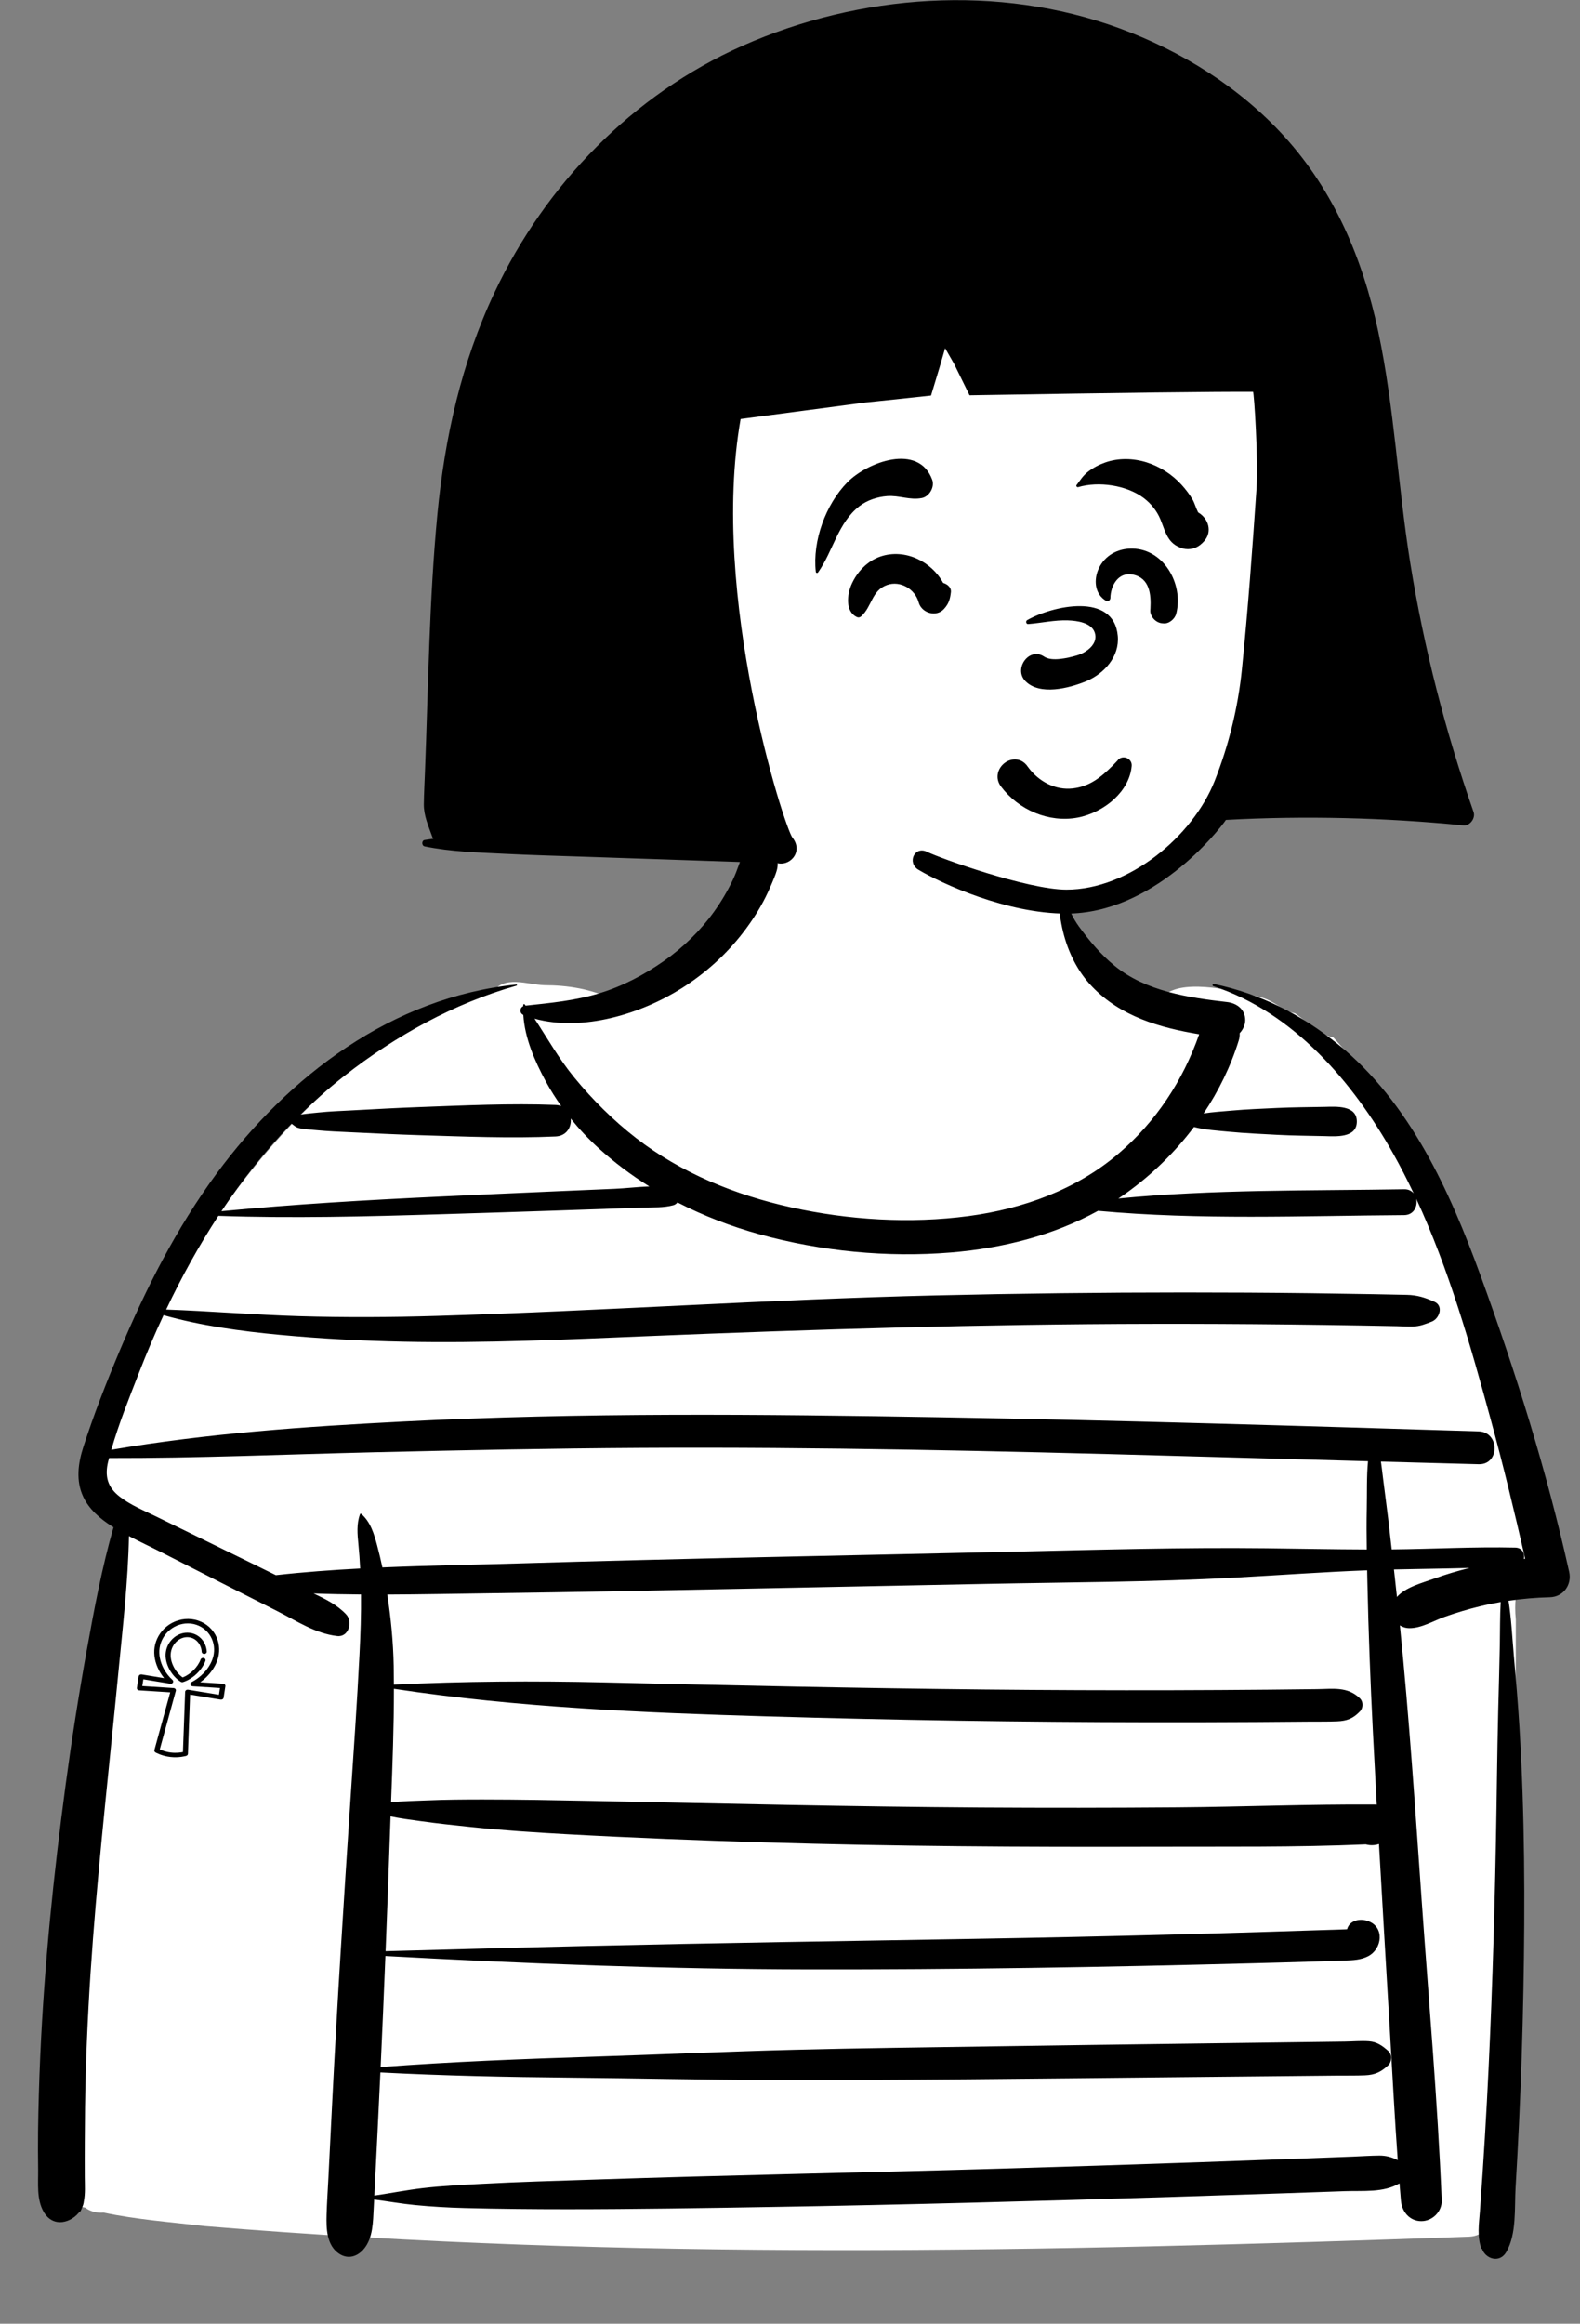 <?xml version="1.0" encoding="UTF-8" standalone="no"?>
<!-- Created with Inkscape (http://www.inkscape.org/) -->

<svg
   xmlns:dc="http://purl.org/dc/elements/1.1/"
   xmlns:cc="http://creativecommons.org/ns#"
   xmlns:rdf="http://www.w3.org/1999/02/22-rdf-syntax-ns#"
   xmlns:svg="http://www.w3.org/2000/svg"
   xmlns="http://www.w3.org/2000/svg"
   xmlns:sodipodi="http://sodipodi.sourceforge.net/DTD/sodipodi-0.dtd"
   xmlns:inkscape="http://www.inkscape.org/namespaces/inkscape"
   width="207.906mm"
   height="305.667mm"
   viewBox="0 0 207.906 305.667"
   version="1.1"
   id="svg8"
   inkscape:version="0.92.5 (2060ec1f9f, 2020-04-08)"
   sodipodi:docname="nile.svg">
  <rect x="0" y="0" width="207.906" height="305.667" fill="#808080" stroke="none"/>
  <defs
     id="defs2" />
  <sodipodi:namedview
     id="base"
     pagecolor="#ffffff"
     bordercolor="#666666"
     borderopacity="1.0"
     inkscape:pageopacity="0.0"
     inkscape:pageshadow="2"
     inkscape:zoom="1.4"
     inkscape:cx="270.39409"
     inkscape:cy="308.04598"
     inkscape:document-units="mm"
     inkscape:current-layer="layer3"
     showgrid="false"
     fit-margin-top="0"
     fit-margin-left="0"
     fit-margin-right="0"
     fit-margin-bottom="0"
     inkscape:window-width="1848"
     inkscape:window-height="1016"
     inkscape:window-x="1992"
     inkscape:window-y="27"
     inkscape:window-maximized="1" />
  <g
     inkscape:groupmode="layer"
     id="layer3"
     inkscape:label="Body"
     transform="translate(21.1,-14.389)">
    <g
       id="body/mono/Striped-Tee"
       transform="matrix(0.265,0,0,0.265,-24.053,124.704)"
       style="fill:none;fill-rule:evenodd;stroke:none;stroke-width:1">
      <path
         id="🎨-Background-1"
         d="m 47.469,592.465 c -2.994,27.446 -9.776,57.68 3.152,83.575 -8.142,0.365 -1.537,2.72 2.857,3.53 2.509,1.942 5.881,2.711 9.052,2.441 16.464,3.48 33.46,4.741 50.177,6.71 208.718,17.336 418.835,12.732 627.943,5.262 6.801,-0.295 11.364,-5.235 11.885,-11.889 7.664,-97.922 11.478,-196.147 11.283,-294.368 -3.405,-34.517 22.684,-21.048 8.767,-66.532 -11.188,-47.975 -27.747,-94.672 -48.863,-139.168 -14.596,-28.955 -28.349,-59.422 -50.596,-83.433 -7.03,-0.971 -13.015,-7.954 -18.956,-11.854 -6.017,-1.172 -10.477,-6.281 -16.575,-7.852 -11.621,-3.023 -37.627,-9.452 -47.524,-1.72 -0.391,-0.107 -0.787,-0.198 -1.178,-0.309 -1.937,2.148 -4.598,0.537 -6.043,-1.393 -4.945,-3.839 -26.559,-4.234 -29.012,-10.126 -12.788,-11.6 -16.209,-36.013 -16.209,-50.296 -4.782,-5.373 -5.113,-4.375 -11.604,-7.215 -6.364,-8.027 -14.052,-15.019 -22.633,-20.531 -48.291,-31.708 -118.368,1.704 -129.673,56.817 -17.871,14.15 -36.266,28.524 -58.155,35.897 -10.682,-5.495 -22.851,-7.249 -34.188,-7.26 -8.451,-0.307 -20.129,-5.194 -25.621,3.7 -92.397,30.247 -148.161,118.218 -187.813,201.571 -5.558,11.868 -12.207,24.294 -10.506,37.815 1.169,16.193 18.743,25.831 15.422,42.992 -4.827,47.206 -10.318,94.364 -15.343,141.556 -3.349,30.693 -6.697,61.387 -10.045,92.08 z"
         inkscape:connector-curvature="0"
         style="fill:#ffffff" />
      <path
         id="🖍-Ink-2"
         d="m 723.418,367.271 c -5.974,2.163 -14.348,4.271 -18.62,9.158 -0.492,-4.554 -0.99,-9.107 -1.49,-13.661 12.518,-0.297 25.063,-0.405 37.588,-0.755 -5.912,1.446 -11.755,3.187 -17.478,5.258 m -27.503,286.448 c -4.308,0.04 -8.63,0.34 -12.935,0.508 -8.292,0.321 -16.584,0.638 -24.877,0.949 -16.917,0.634 -33.834,1.245 -50.753,1.834 -33.504,1.165 -67.012,2.24 -100.523,3.227 -67.021,1.971 -134.076,3.165 -201.088,5.419 -18.591,0.625 -37.181,1.111 -55.755,2.123 -9.625,0.524 -19.295,0.975 -28.874,2.09 -8.081,0.94 -16.047,2.526 -24.083,3.708 0.539,-10.471 1.044,-20.944 1.569,-31.414 0.497,-9.906 0.961,-19.813 1.422,-29.721 31.369,1.641 62.775,2.304 94.186,2.584 33.226,0.297 66.442,1.121 99.67,1.185 65.781,0.131 131.568,-0.697 197.347,-1.357 18.604,-0.188 37.21,-0.374 55.815,-0.561 9.302,-0.093 18.605,-0.187 27.907,-0.281 4.644,-0.046 9.315,0.053 13.954,-0.139 4.952,-0.206 7.959,-1.614 11.553,-4.946 1.917,-1.777 1.997,-5.396 0,-7.159 -2.884,-2.547 -5.561,-4.501 -9.559,-4.787 -3.926,-0.281 -8.023,0.105 -11.961,0.157 -8.638,0.113 -17.276,0.228 -25.914,0.341 -16.612,0.219 -33.223,0.437 -49.835,0.655 -33.224,0.437 -66.448,0.884 -99.67,1.39 -32.56,0.497 -65.123,0.867 -97.677,1.685 -33.239,0.837 -66.439,2.348 -99.67,3.416 -35.372,1.136 -70.726,2.493 -106.018,5.147 0.848,-18.365 1.629,-36.734 2.364,-55.105 70.075,3.814 140.198,6.529 210.39,6.648 73.128,0.125 146.252,-1.125 219.353,-3.033 10.301,-0.27 20.602,-0.542 30.901,-0.865 5.316,-0.167 10.632,-0.321 15.948,-0.513 3.908,-0.142 7.924,-0.309 11.457,-2.178 6.972,-3.688 8.175,-14.457 -0.097,-17.403 -4.522,-1.61 -9.319,-0.036 -10.419,4.041 -0.338,0.033 -0.66,0.06 -0.941,0.071 -3.987,0.15 -7.975,0.261 -11.961,0.387 -8.639,0.274 -17.277,0.555 -25.916,0.826 -15.949,0.499 -31.899,0.96 -47.85,1.382 -32.566,0.863 -65.136,1.566 -97.709,2.109 -64.49,1.074 -128.975,2.067 -193.457,3.541 -33.206,0.76 -66.402,1.745 -99.604,2.587 0.793,-19.969 1.542,-39.938 2.217,-59.909 0.079,-2.34 0.165,-4.682 0.25,-7.023 4.758,1.046 9.63,1.625 14.477,2.311 8.411,1.19 16.848,2.071 25.295,2.962 15.916,1.679 31.884,2.709 47.859,3.591 32.569,1.796 65.147,3.063 97.75,4.056 64.493,1.964 129.066,2.392 193.585,2.171 35.035,-0.119 70.283,0.342 105.301,-1.185 2.158,0.59 4.382,0.529 6.533,-0.174 1.766,31.22 3.631,62.433 5.464,93.649 1.237,21.061 2.328,42.193 3.847,63.261 -2.967,-1.461 -5.698,-2.289 -9.268,-2.258 M 88.783,336.541 c -6.144,-3.006 -12.92,-5.749 -18.344,-10.007 -5.929,-4.656 -7.385,-10.122 -5.563,-17.428 0.136,-0.546 0.296,-1.089 0.438,-1.633 43.691,0.107 87.271,-1.816 130.943,-2.853 44.37,-1.053 88.724,-1.938 133.106,-2.188 88.511,-0.498 177.011,1.498 265.48,3.983 31.861,0.894 63.721,1.776 95.583,2.646 -0.727,7.768 -0.447,15.727 -0.612,23.44 -0.145,6.775 -0.107,13.56 -0.006,20.344 -16.668,-0.041 -33.332,-0.401 -50.002,-0.589 -41.269,-0.465 -82.516,0.72 -123.775,1.664 -82.515,1.888 -165.052,3.373 -247.551,5.858 -22.407,0.674 -44.958,1.029 -67.468,1.988 -0.774,-3.66 -1.633,-7.302 -2.602,-10.92 -1.54,-5.748 -3.278,-11.656 -7.883,-15.649 -0.221,-0.193 -0.527,-0.109 -0.626,0.165 -1.749,4.847 -1.307,9.782 -0.795,14.861 0.405,4.012 0.679,8.035 0.882,12.063 -13.997,0.736 -27.965,1.771 -41.86,3.322 -3.973,-1.963 -7.948,-3.922 -11.929,-5.871 -15.803,-7.737 -31.611,-15.464 -47.416,-23.196 m 507.231,144.328 c -32.599,0.263 -65.2,0.291 -97.798,0.082 -64.527,-0.414 -129.033,-2.001 -193.546,-3.283 -17.955,-0.355 -35.886,-0.708 -53.844,-0.709 -9.297,0 -18.625,0.062 -27.912,0.465 -5.845,0.254 -11.771,0.291 -17.589,0.993 0.702,-18.795 1.433,-37.609 1.41,-56.413 61.546,9.321 123.753,11.881 185.907,13.715 62.969,1.858 125.953,2.821 188.949,2.913 17.903,0.027 35.806,-0.013 53.708,-0.119 8.619,-0.05 17.239,-0.116 25.858,-0.197 4.633,-0.044 9.294,0.05 13.923,-0.145 4.895,-0.206 7.852,-1.366 11.271,-4.848 1.75,-1.781 1.839,-4.855 0,-6.629 -6.103,-5.887 -13.283,-4.609 -21.216,-4.511 -7.956,0.099 -15.912,0.184 -23.869,0.256 -15.912,0.145 -31.826,0.237 -47.74,0.278 -31.163,0.079 -62.327,-0.041 -93.489,-0.359 -62.98,-0.644 -125.946,-2.044 -188.911,-3.519 -34.81,-0.815 -69.613,-0.591 -104.395,1.097 -0.013,-3.122 -0.042,-6.245 -0.103,-9.367 -0.229,-11.824 -1.381,-23.648 -3.183,-35.341 17.046,-0.059 34.091,-0.423 51.06,-0.641 41.263,-0.529 82.517,-1.36 123.775,-2.188 40.926,-0.82 81.852,-1.641 122.778,-2.462 40.9,-0.82 81.926,-0.879 122.777,-3.087 22.046,-1.192 44.1,-2.812 66.163,-3.663 0.043,2.025 0.086,4.051 0.129,6.075 0.531,24.845 1.502,49.666 2.755,74.485 0.602,11.925 1.237,23.85 1.89,35.773 -0.316,-0.031 -0.639,-0.05 -0.971,-0.053 -32.573,-0.216 -65.208,1.138 -97.787,1.402 M 80.178,265.097 c 3.732,-9.602 7.786,-19.139 12.168,-28.547 18.604,5.251 38.449,7.96 57.649,9.763 20.44,1.921 40.92,3 61.444,3.419 40.462,0.826 80.924,-1.093 121.343,-2.763 83.136,-3.433 166.264,-5.94 249.478,-6.101 23.239,-0.046 46.477,0.062 69.714,0.324 11.618,0.131 23.236,0.288 34.853,0.487 5.975,0.103 11.949,0.216 17.924,0.339 2.645,0.054 5.322,0.25 7.965,0.17 3.535,-0.107 6.117,-1.17 9.398,-2.449 3.767,-1.467 5.989,-7.765 1.288,-9.852 -4.696,-2.086 -8.464,-3.308 -13.673,-3.421 -5.642,-0.121 -11.285,-0.233 -16.927,-0.337 -10.29,-0.188 -20.58,-0.346 -30.87,-0.474 -20.912,-0.261 -41.827,-0.371 -62.741,-0.368 -41.165,0.005 -82.33,0.492 -123.483,1.46 -82.62,1.943 -165.055,7.702 -247.645,10.173 -22.764,0.682 -45.571,0.815 -68.336,0.132 -22.05,-0.661 -44.053,-2.517 -66.076,-3.298 7.607,-16.036 16.214,-31.653 25.926,-46.502 36.713,1.29 73.347,0.336 110.068,-0.782 19.269,-0.587 38.538,-1.182 57.805,-1.843 9.634,-0.33 19.268,-0.66 28.902,-0.99 4.651,-0.16 9.302,-0.319 13.953,-0.478 5.01,-0.172 10.283,0.152 15.149,-1.165 0.881,-0.239 1.581,-0.749 2.108,-1.399 12.952,6.663 26.651,11.919 40.738,15.814 30.578,8.455 63.466,11.627 95.091,9.025 25.38,-2.088 50.673,-8.37 72.987,-20.67 50.393,4.639 101.492,2.459 151.992,2.129 4.825,-0.031 6.832,-4.451 6.025,-8.097 16.207,34.927 26.943,72.792 36.992,109.622 6.244,22.889 11.798,45.921 17.085,69.036 -0.22,0.019 -0.439,0.039 -0.658,0.06 0.613,-2.532 -0.765,-5.517 -4.232,-5.597 -20.438,-0.469 -40.942,0.705 -61.388,0.894 -0.575,-5.114 -1.15,-10.229 -1.756,-15.341 -0.828,-6.964 -1.814,-13.911 -2.657,-20.874 -0.305,-2.525 -0.589,-4.963 -0.936,-7.361 16.188,0.44 32.375,0.885 48.563,1.312 10.506,0.278 10.487,-15.992 0,-16.312 -88.956,-2.724 -177.916,-5.476 -266.902,-6.986 -89.04,-1.512 -178.387,-2.444 -267.359,2.121 -48.485,2.486 -96.85,5.811 -144.732,14.013 3.719,-12.978 8.907,-25.792 13.763,-38.286 m 75.719,-123.626 c 1.611,1.208 2.127,1.97 4.535,2.393 2.611,0.457 5.296,0.603 7.932,0.861 5.64,0.552 11.294,0.758 16.953,1.026 11.3,0.537 22.599,1.105 33.907,1.449 22.447,0.681 45.375,1.646 67.812,0.648 5.489,-0.244 7.986,-4.77 7.487,-8.894 4.208,5.211 8.809,10.103 13.709,14.563 7.878,7.169 16.382,13.524 25.347,19.132 -5.816,0.213 -11.738,0.942 -17.227,1.178 -9.302,0.398 -18.604,0.797 -27.906,1.197 -19.602,0.842 -39.202,1.746 -58.801,2.662 -36.273,1.695 -72.422,3.805 -108.557,7.265 10.32,-15.509 21.88,-30.138 34.809,-43.48 m 590.37,75.333 c -15.326,-42.068 -35.085,-85.767 -70.643,-114.661 -18.277,-14.852 -38.639,-25.126 -61.699,-29.993 -0.708,-0.15 -0.99,0.858 -0.299,1.085 39.878,13.083 69.389,47.701 89.352,83.179 3.617,6.429 6.969,13.012 10.139,19.694 -1.032,-1.258 -2.611,-2.095 -4.747,-2.059 -47.156,0.792 -94.867,-0.007 -141.917,4.6 1.201,-0.8 2.402,-1.599 3.58,-2.44 12.853,-9.16 24.418,-20.368 33.978,-33.062 5.758,1.46 11.82,1.816 17.695,2.375 7.841,0.745 15.736,1.086 23.602,1.509 7.854,0.421 15.738,0.461 23.601,0.651 5.404,0.131 15.967,1.028 15.973,-7.238 0.006,-8.275 -10.568,-7.399 -15.973,-7.291 -7.864,0.155 -15.744,0.178 -23.601,0.547 -7.532,0.352 -15.109,0.637 -22.619,1.311 -4.581,0.411 -9.294,0.681 -13.9,1.409 7.495,-11.183 13.462,-23.364 17.445,-36.212 0.401,-1.293 0.533,-2.501 0.467,-3.62 1.69,-1.783 2.768,-4.226 2.768,-6.464 0,-5.322 -4.147,-8.44 -8.994,-8.995 -19.184,-2.193 -40.32,-5.318 -55.78,-17.931 -6.977,-5.692 -12.589,-12.421 -17.871,-19.662 -5.935,-8.139 -8.16,-18.393 -8.183,-28.356 -0.001,-0.559 -0.928,-0.728 -1.013,-0.137 -2.905,20.199 1.285,43.257 15.782,58.391 14.234,14.859 33.569,20.425 53.19,23.676 -8.09,23.107 -21.443,43.404 -40.19,59.365 -20.89,17.785 -47.334,27.297 -74.294,30.887 -29.086,3.873 -59.571,1.99 -88.174,-4.332 -27.554,-6.092 -54.508,-16.986 -76.934,-34.371 -11.314,-8.772 -21.722,-19.112 -30.791,-30.178 -7.485,-9.133 -13.224,-19.318 -19.649,-29.102 23.971,6.572 52.953,-2.406 73.032,-15.088 11.827,-7.468 22.188,-16.792 30.7,-27.884 4.198,-5.471 7.933,-11.246 11.013,-17.421 1.602,-3.212 3.042,-6.516 4.367,-9.851 0.819,-2.06 1.622,-4.176 1.622,-6.441 -0.005,-1.668 -0.425,-3.222 -1.261,-4.662 -1.718,-1.823 -2.06,-2.351 -1.026,-1.587 -1.687,-3.454 -6.564,-4.331 -9.684,-2.539 -1.163,0.669 -3.898,1.964 -5.243,4.126 -0.909,1.462 -1.398,3.21 -1.98,4.814 -0.919,2.532 -1.845,5.035 -2.999,7.473 -2.68,5.664 -5.894,11.07 -9.56,16.151 -6.701,9.288 -15.314,17.687 -24.696,24.242 -9.849,6.881 -20.464,12.506 -31.977,16.019 -12.16,3.709 -24.196,4.817 -36.742,6.176 -0.134,-0.186 -0.264,-0.373 -0.398,-0.558 -0.242,-0.334 -0.765,-0.226 -0.786,0.213 -0.01,0.21 -0.005,0.419 -0.011,0.629 -1.789,0.839 -1.937,3.36 0.056,4.328 0.739,11.605 5.747,23.034 11.204,33.077 2.273,4.183 4.841,8.236 7.623,12.151 -0.823,-0.314 -1.748,-0.513 -2.786,-0.553 -22.445,-0.86 -45.367,0.248 -67.812,1.069 -10.977,0.402 -21.942,1.017 -32.91,1.605 -5.653,0.302 -11.32,0.495 -16.953,1.08 -2.817,0.293 -5.651,0.523 -8.453,0.945 -0.203,0.031 -0.392,0.063 -0.57,0.095 6.932,-6.827 14.239,-13.294 21.953,-19.328 25.306,-19.796 54.37,-35.925 85.38,-44.697 0.294,-0.083 0.251,-0.586 -0.074,-0.552 -61.678,6.307 -113.055,45.174 -148.995,93.975 -19.942,27.079 -35.067,57.056 -48.082,87.967 -6.56,15.581 -12.767,31.439 -17.965,47.532 -2.642,8.178 -3.833,16.853 -0.049,24.877 2.902,6.156 8.257,10.731 13.87,14.365 0.373,0.243 0.757,0.467 1.134,0.704 -5.738,19.99 -9.582,40.502 -13.27,60.952 -4.006,22.216 -7.501,44.524 -10.503,66.897 -6,44.721 -10.596,89.535 -12.603,134.625 -0.555,12.471 -0.926,24.951 -1.088,37.434 -0.081,6.244 -0.045,12.487 0.04,18.731 0.097,6.987 -0.849,14.872 2.708,21.108 4.753,8.332 13.984,5.464 18.044,-0.234 0.059,0.077 0.12,0.156 0.18,0.234 0.368,-0.724 0.676,-1.447 0.939,-2.169 0.437,-0.961 0.722,-1.965 0.826,-2.989 0.765,-3.87 0.477,-7.8 0.446,-12.005 -0.045,-5.916 -0.011,-11.832 0.006,-17.748 0.033,-11.169 0.16,-22.334 0.478,-33.501 0.637,-22.326 1.881,-44.633 3.582,-66.904 3.38,-44.24 8.366,-88.277 12.633,-132.43 2.172,-22.481 4.792,-45.02 5.244,-67.621 5.267,2.773 10.702,5.286 15.959,7.962 9.754,4.965 19.507,9.93 29.26,14.895 9.459,4.815 18.932,9.6 28.409,14.382 9.556,4.82 19.048,11.194 29.799,12.38 5.747,0.633 7.827,-7.109 4.441,-10.723 -4.422,-4.722 -10.294,-7.656 -16.197,-10.404 7.843,0.287 15.696,0.441 23.553,0.501 0.108,9.886 -0.241,19.793 -0.737,29.657 -1.22,24.194 -2.916,48.345 -4.522,72.516 -3.338,50.243 -6.569,100.513 -9.09,150.803 -0.617,12.319 -1.235,24.635 -1.853,36.952 -0.3,5.988 -0.717,11.984 -0.887,17.977 -0.19,6.724 -0.025,15.152 6.198,19.304 4.396,2.931 9.127,1.55 12.427,-2.482 4.413,-5.391 4.406,-13.202 4.761,-19.818 0.082,-1.529 0.155,-3.058 0.234,-4.587 6.74,0.873 13.431,2.08 20.2,2.74 8.268,0.806 16.588,1.281 24.892,1.494 16.933,0.436 33.839,0.592 50.777,0.592 33.52,10e-4 67.037,-0.572 100.552,-1.113 67.032,-1.082 134.056,-2.959 201.065,-5.039 18.577,-0.577 37.153,-1.182 55.729,-1.813 9.619,-0.328 19.238,-0.662 28.858,-1.004 9.105,-0.324 19.052,0.854 27.066,-3.873 0.232,2.877 0.468,5.755 0.721,8.629 0.481,5.447 4.31,10.126 10.125,10.126 5.464,0 10.16,-4.634 10.125,-10.126 -2.041,-49.683 -6.458,-99.37 -9.957,-148.969 -3.213,-45.558 -6.225,-91.179 -10.82,-136.628 1.304,0.843 2.897,1.365 4.776,1.373 6.003,0.025 11.995,-3.698 17.611,-5.677 5.667,-1.996 11.427,-3.724 17.265,-5.141 3.456,-0.839 6.926,-1.542 10.407,-2.141 -0.421,7.111 -0.313,14.285 -0.445,21.37 -0.203,10.891 -0.541,21.778 -0.806,32.667 -0.521,21.455 -0.706,42.911 -1.116,64.367 -0.826,43.254 -2.186,86.485 -4.498,129.686 -0.635,11.871 -1.349,23.738 -2.142,35.599 -0.418,6.26 -0.858,12.52 -1.321,18.776 -0.453,6.15 -1.513,12.685 0.802,18.58 0.074,-0.043 0.147,-0.084 0.22,-0.127 1.615,5.082 8.714,7.511 12.068,1.734 5.227,-9.006 4.022,-21.913 4.622,-32.045 0.645,-10.871 1.223,-21.747 1.735,-32.626 1.024,-21.761 1.734,-43.528 2.146,-65.31 0.824,-43.571 0.684,-87.205 -1.98,-130.712 -0.729,-11.896 -1.749,-23.77 -2.796,-35.64 -0.785,-8.898 -1.218,-18.039 -2.606,-26.942 6.788,-1.001 13.629,-1.582 20.536,-1.753 6.685,-0.167 10.996,-6.196 9.579,-12.577 -11.097,-49.983 -26.535,-99.119 -44.05,-147.199"
         inkscape:connector-curvature="0"
         style="fill:#000000" />
    </g>
    <g
       id="g1075"
       transform="matrix(0.044,0.005,-0.006,0.039,-6.12,226.211)"
       style="stroke-width:2.514;stroke-miterlimit:4;stroke-dasharray:none">
      <g
         id="g1018"
         style="stroke-width:2.514;stroke-miterlimit:4;stroke-dasharray:none">
        <path
           id="path1014"
           d="m 359.789,204.209 c -1.498,-1.416 -3.509,-2.154 -5.571,-2.039 l -67.758,3.785 c 6.814,-7.158 13.099,-15.166 18.611,-23.757 15.107,-23.541 23.428,-50.131 23.428,-74.871 0,-27.155 -9.011,-53.035 -25.373,-72.873 C 285.064,12.559 259.322,0 232.5,0 205.678,0 179.936,12.558 161.875,34.455 145.512,54.292 136.5,80.171 136.5,107.328 c 0,24.741 8.32,51.33 23.427,74.871 5.513,8.591 11.798,16.599 18.611,23.756 l -67.756,-3.785 c -2.066,-0.121 -4.075,0.623 -5.572,2.039 -1.498,1.417 -2.347,3.388 -2.347,5.449 v 38.695 c 0,2.062 0.849,4.033 2.347,5.449 1.499,1.417 3.515,2.155 5.572,2.039 l 91.984,-5.139 -20.404,197.202 c -0.325,3.136 1.347,6.141 4.183,7.519 0.805,0.391 20.017,9.577 45.954,9.577 25.937,0 45.148,-9.187 45.953,-9.577 2.837,-1.378 4.509,-4.382 4.184,-7.519 l -20.404,-197.202 91.985,5.139 c 2.061,0.114 4.073,-0.623 5.571,-2.039 1.498,-1.417 2.347,-3.388 2.347,-5.449 v -38.695 c 0.001,-2.061 -0.848,-4.033 -2.346,-5.449 z m -12.653,36.213 -92.851,-5.188 c -2.188,-0.124 -4.329,0.722 -5.845,2.312 -1.517,1.589 -2.26,3.763 -2.033,5.948 l 20.732,200.374 c -6.528,2.388 -19.222,6.131 -34.64,6.131 -15.313,0 -28.076,-3.759 -34.638,-6.146 l 20.73,-200.359 c 0.226,-2.185 -0.517,-4.359 -2.033,-5.948 -1.516,-1.589 -3.646,-2.437 -5.846,-2.312 l -92.85,5.188 v -22.833 l 81.028,4.526 c 3.298,0.187 6.309,-1.797 7.452,-4.883 1.143,-3.087 0.14,-6.558 -2.473,-8.559 -11.747,-8.997 -22.577,-20.953 -31.319,-34.576 -13.575,-21.153 -21.051,-44.866 -21.051,-66.77 0,-23.681 7.794,-46.172 21.946,-63.328 15.202,-18.43 36.726,-29 59.054,-29 22.328,0 43.853,10.57 59.054,29 14.151,17.157 21.945,39.647 21.945,63.328 0,21.903 -7.477,45.616 -21.052,66.769 -8.741,13.623 -19.571,25.579 -31.319,34.576 -2.613,2.001 -3.615,5.472 -2.473,8.559 1.143,3.086 4.168,5.071 7.451,4.883 l 81.029,-4.526 v 22.834 z"
           inkscape:connector-curvature="0"
           style="stroke-width:1.257;stroke-miterlimit:4;stroke-dasharray:none" />
        <path
           id="path1016"
           d="m 292.04,132.998 c 0.712,-4.081 -2.019,-7.965 -6.1,-8.677 -4.087,-0.715 -7.966,2.019 -8.678,6.099 -4.555,26.106 -23.462,53.806 -44.755,66.189 -22.742,-13.318 -45.857,-46.639 -45.857,-78.343 0,-31.528 20.568,-57.178 45.85,-57.178 21.198,0 39.517,17.937 44.547,43.619 0.797,4.064 4.736,6.716 8.802,5.918 4.065,-0.796 6.715,-4.737 5.919,-8.802 -6.429,-32.816 -30.8,-55.735 -59.268,-55.735 -33.553,0 -60.85,32.379 -60.85,72.178 0,40.074 29.847,79.775 57.5,93.577 1.054,0.526 2.202,0.79 3.349,0.79 1.147,0 2.295,-0.263 3.35,-0.79 26.933,-13.442 50.565,-46.601 56.191,-78.845 z"
           inkscape:connector-curvature="0"
           style="stroke-width:2.514;stroke-miterlimit:4;stroke-dasharray:none" />
      </g>
      <g
         id="g1020"
         style="stroke-width:2.514;stroke-miterlimit:4;stroke-dasharray:none" />
      <g
         id="g1022"
         style="stroke-width:2.514;stroke-miterlimit:4;stroke-dasharray:none" />
      <g
         id="g1024"
         style="stroke-width:2.514;stroke-miterlimit:4;stroke-dasharray:none" />
      <g
         id="g1026"
         style="stroke-width:2.514;stroke-miterlimit:4;stroke-dasharray:none" />
      <g
         id="g1028"
         style="stroke-width:2.514;stroke-miterlimit:4;stroke-dasharray:none" />
      <g
         id="g1030"
         style="stroke-width:2.514;stroke-miterlimit:4;stroke-dasharray:none" />
      <g
         id="g1032"
         style="stroke-width:2.514;stroke-miterlimit:4;stroke-dasharray:none" />
      <g
         id="g1034"
         style="stroke-width:2.514;stroke-miterlimit:4;stroke-dasharray:none" />
      <g
         id="g1036"
         style="stroke-width:2.514;stroke-miterlimit:4;stroke-dasharray:none" />
      <g
         id="g1038"
         style="stroke-width:2.514;stroke-miterlimit:4;stroke-dasharray:none" />
      <g
         id="g1040"
         style="stroke-width:2.514;stroke-miterlimit:4;stroke-dasharray:none" />
      <g
         id="g1042"
         style="stroke-width:2.514;stroke-miterlimit:4;stroke-dasharray:none" />
      <g
         id="g1044"
         style="stroke-width:2.514;stroke-miterlimit:4;stroke-dasharray:none" />
      <g
         id="g1046"
         style="stroke-width:2.514;stroke-miterlimit:4;stroke-dasharray:none" />
      <g
         id="g1048"
         style="stroke-width:2.514;stroke-miterlimit:4;stroke-dasharray:none" />
    </g>
  </g>
  <g
     inkscape:label="Head"
     inkscape:groupmode="layer"
     id="layer1"
     style="display:inline"
     transform="translate(21.1,-14.389)">
    <g
       id="head/mono/Bangs-2"
       transform="matrix(0.265,0,0,0.265,41.092,1.16)"
       style="fill:none;fill-rule:evenodd;stroke:none;stroke-width:1">
      <path
         id="🎨-Background"
         d="m 389.531,161.685 c -60.132,-39.803 -180.6,-35.48 -246.794,-11.094 -64.588,20.483 -87.201,77.558 -97.925,139.221 -13.035,69.303 -11.283,169.206 82.451,167.997 13.178,6.373 27.777,9.137 41.412,14.415 18.662,6.452 36.96,13.942 55.897,19.593 37.298,12.012 78.802,10.967 114.183,-6.61 19.547,-9.442 27.638,-24.147 40.422,-39.816 37.19,-45.585 55.903,-110.823 54.227,-168.787 -2.941,-40.815 -9.692,-88.063 -43.873,-114.919 z"
         inkscape:connector-curvature="0"
         style="fill:#ffffff" />
      <path
         id="🖍-Ink"
         d="m 465.624,329.695 c -6.17,-38.3 -7.88,-77.25 -15.96,-115.25 -7.6,-35.759 -21.81,-69.55 -46.64,-96.81 -22.22,-24.39 -50.95,-42.3 -81.79,-53.65 -60.08,-22.11 -129.18,-17.11 -187.3,8.701 -54.4,24.149 -97.79,68.829 -123.08,122.449 -16.43,34.84 -24.69,71.88 -28.36,110.11 -4.07,42.47 -4.51,85.38 -6.17,128 -0.2,5.26 -0.49,10.52 -0.56,15.781 -0.08,5.759 2.25,10.809 4.15,16.169 0.13,0.38 0.32,0.741 0.55,1.081 -1.43,0.179 -2.86,0.389 -4.29,0.619 -1.6,0.25 -1.53,2.85 0,3.16 12.95,2.64 26.26,3.01 39.43,3.66 13.65,0.68 27.32,1.051 40.99,1.51 13.33,0.45 26.66,0.9 39.99,1.35 7,0.24 14,0.48 21,0.71 3.33,0.11 6.66,0.231 10,0.34 1.66,0.061 3.33,0.109 4.99,0.17 1.35,0.04 3.55,0.9 3.69,-0.09 0.25,0.151 0.52,0.279 0.81,0.37 0.32,0.17 0.63,0.37 0.93,0.59 1.63,1.12 4.1,0.98 5.75,0 0.15,-0.09 0.31,-0.19 0.47,-0.29 1.23,-0.73 2.09,-1.79 2.57,-2.99 6.84,8.26 18.95,-1.02 11.95,-9.76 -3.76,-4.7 -41.16,-119.93 -25.68,-207.71 l 62.08,-8.22 c 7.567,-0.767 18.39,-1.913 32.47,-3.44 3.447,-11.247 5.663,-18.68 6.65,-22.3 0.11,-0.4 0.22,-0.81 0.34,-1.21 1.48,2.611 2.97,5.21 4.47,7.81 l 7.66,15.57 c 75.373,-1.26 122.3,-1.83 140.78,-1.71 0.47,0 2.7,33.7 1.69,48.54 -2.04,29.8 -4.21,59.58 -7.23,89.3 -1.928,19.03 -6.574,37.693 -13.494,55.233 -10.933,27.707 -42.675,54.042 -73.626,54.042 -19.266,0 -62.8,-15.603 -69.14,-18.754 -6.34,-3.151 -10.118,5.449 -4.34,8.889 11.704,6.968 43.965,21.75 73.48,21.75 42.863,0 75.22,-40.67 79.19,-46.5 39.03,-2.139 78.95,-1.15 117.93,2.72 3.27,0.32 6.09,-3.62 5.04,-6.63 -14,-40.069 -24.65,-81.399 -31.39,-123.31 z"
         inkscape:connector-curvature="0"
         style="fill:#000000" />
    </g>
    <g
       id="face/Smile"
       transform="matrix(0.265,0,0,0.265,72.004,56.078)"
       style="fill:none;fill-rule:evenodd;stroke:none;stroke-width:1">
      <g
         id="face/Smile-Big"
         transform="translate(3.492,5.429)"
         style="fill:none;fill-rule:evenodd;stroke:none;stroke-width:1">
        <path
           id="🖍-Ink-5"
           d="m 155.201,145.094 c 12.272,-7.028 43.063,-14.211 45.013,7.874 0.897,10.163 -6.659,18.584 -15.482,22.341 l -0.331,0.139 c -8.275,3.402 -22.942,7.244 -30.103,-0.133 -5.96,-6.14 1.945,-17.149 9.351,-12.119 3.806,2.584 11.817,0.68 16.064,-0.549 l 0.266,-0.077 c 4.583,-1.347 10.693,-5.658 8.798,-11.301 -1.677,-4.992 -8.813,-5.904 -13.282,-6.066 -6.671,-0.239 -13.163,1.31 -19.773,1.814 -1.047,0.08 -1.37,-1.436 -0.521,-1.922 z m 50.835,-35.513 c 16.656,-0.78 27.017,17.406 23.187,32.307 -0.662,2.571 -3.538,5.095 -6.314,4.806 l -0.699,-0.064 c -0.355,-0.034 -0.712,-0.079 -1.041,-0.17 -2.636,-0.73 -4.999,-3.472 -4.807,-6.314 l 0.051,-0.828 c 0.389,-7.039 -0.374,-15.149 -8.74,-16.854 -7.095,-1.446 -11.056,5.383 -11.14,11.669 -0.016,1.116 -1.27,1.895 -2.257,1.295 -5.129,-3.121 -6.017,-9.33 -4.058,-14.677 2.483,-6.775 8.697,-10.837 15.818,-11.17 z m -123.603,3.9 c 12.121,-4.044 25.198,2.417 31.067,13.133 2.059,0.596 4.115,2.183 3.829,4.613 -0.413,3.496 -1.035,5.7 -3.459,8.351 -3.791,4.147 -10.892,2.027 -12.468,-3.078 l -0.067,-0.231 c -1.79,-6.599 -9.054,-10.953 -15.671,-8.643 -7.73,2.698 -7.506,10.862 -12.928,15.618 -0.637,0.559 -1.401,0.648 -2.165,0.279 -5.759,-2.783 -4.724,-11.159 -2.671,-15.953 2.693,-6.291 7.927,-11.886 14.533,-14.089 z M 65.925,76.674 c 9.822,-10.022 35.434,-19.72 42.153,-1.213 1.28,3.525 -1.445,8.278 -5.115,9.009 -6.01,1.196 -11.342,-1.413 -17.312,-0.945 -4.833,0.381 -9.874,1.996 -13.738,4.99 -10.702,8.292 -13.056,22.317 -20.513,32.871 -0.363,0.514 -1.068,0.298 -1.135,-0.308 -1.698,-15.365 4.902,-33.428 15.66,-44.404 z m 128.095,-9.866 c 6.518,-2.302 13.899,-2.105 20.451,-0.063 6.6,2.058 12.659,5.966 17.327,11.072 2.118,2.318 4.078,4.876 5.65,7.599 0.835,1.443 1.713,4.424 2.662,6.199 5.134,2.964 7.329,9.72 2.732,14.525 l -0.207,0.211 -0.615,0.61 c -2.471,2.446 -6.197,3.506 -9.57,2.529 -7.548,-2.184 -8.465,-8.129 -11.078,-14.439 -1.726,-4.168 -4.683,-7.856 -8.268,-10.565 -8.473,-6.4 -22.366,-8.439 -32.567,-5.423 -0.543,0.161 -1.181,-0.531 -0.794,-1.033 1.933,-2.504 3.047,-4.559 5.635,-6.579 2.627,-2.05 5.494,-3.531 8.642,-4.643 z"
           inkscape:connector-curvature="0"
           style="fill:#000000"
           sodipodi:nodetypes="ccccccccccccccccccccccccccccccccccccccccccccccccccccccccccccc" />
      </g>
      <g
         id="face/Smile-6"
         transform="translate(-34.29,-1.751)"
         style="fill:none;fill-rule:evenodd;stroke:none;stroke-width:1">
        <path
           id="🖍-Ink-29"
           d="m 197.094,247.998 c -6.722,-2.742 -12.72,-7.317 -17.105,-13.16 -1.525,-2.031 -1.92,-4.177 -1.6,-6.139 0.36,-2.206 1.665,-4.206 3.445,-5.547 1.786,-1.345 4.019,-2.009 6.178,-1.671 1.876,0.294 3.744,1.321 5.222,3.452 l 0.309,0.426 c 2.607,3.527 6.004,6.421 9.875,8.286 3.731,1.798 7.903,2.637 12.221,2.149 8.224,-0.929 13.892,-5.377 19.917,-11.416 0.747,-0.763 1.494,-1.549 2.245,-2.348 0.474,-0.724 1.132,-1.19 1.863,-1.434 0.811,-0.271 1.729,-0.256 2.57,0.037 0.811,0.283 1.535,0.819 2.021,1.533 0.462,0.678 0.724,1.516 0.639,2.48 -0.551,6.259 -3.824,11.845 -8.472,16.231 -5.162,4.871 -12.006,8.242 -18.448,9.424 -7.098,1.302 -14.33,0.369 -20.879,-2.302 z"
           inkscape:connector-curvature="0"
           style="fill:#000000"
           sodipodi:nodetypes="cccscccscccccccsccc" />
      </g>
    </g>
  </g>
  <g
     inkscape:groupmode="layer"
     id="layer2"
     inkscape:label="Mask"
     style="display:none"
     transform="translate(21.1,-14.389)">
    <g
       style="fill-rule:evenodd"
       id="mask/medical-mask"
       transform="matrix(0.854,0,0,0.9,71.436,90.602)">
      <g
         style="fill-rule:evenodd"
         id="mask/medical-mask-7"
         transform="matrix(1.135,0,0,0.962,-11.09,2.23)">
        <path
           style="fill:#ffffff"
           inkscape:connector-curvature="0"
           d="M 83.083,14.87 C 82.684,9.822 76.322,7.684 73.153,7.05 62.601,4.568 53.623,10.935 41.04,11.065 39.77,11.085 36.139,10.871 34.45,10.425 25.881,8.477 17.321,6.405 8.913,3.851 7.677,4.14 7.312,5.754 8.16,6.674 16.213,9.531 28.533,12.089 35.038,12.38 34.914,20.788 30.477,29.242 24.35,33.891 34.094,44.671 56.82,48.216 70.195,42.558 76.774,40.583 83.716,22.901 83.083,14.87"
           id="🎨-Color" />
        <path
           style="fill:#000000"
           inkscape:connector-curvature="0"
           d="M 8.234,4.105 C 7.871,4.091 8.082,3.034 8.899,3.185 19.429,5.649 32.549,10.341 43.373,10.307 51.335,10.046 58.47,5.61 66.476,5.583 c 5.382,0.103 12.245,0.869 16.011,5.189 4.968,15.762 -6.219,37.201 -23.821,37.325 L 55.334,47.856 C 43.978,47.019 31.537,45.68 24.217,36.041 l -0.057,0.049 v 0 c -1.095,-0.735 -1.034,-2.321 -0.103,-3.137 l 0.028,0.044 v 0 c 0.018,-0.029 0.037,-0.056 0.056,-0.084 l -0.012,-0.037 v 0 c 0.358,-0.376 0.765,-0.727 1.135,-1.042 l 0.002,0.006 v 0 C 30.762,27.258 34.351,20.331 34.557,13.158 32.738,13.658 2.166,7.318 7.623,5.771 11.527,7.091 15.453,8.283 19.459,9.232 c 0.067,-0.038 0.164,-0.028 0.2,0.047 4.9,1.206 9.899,1.896 14.905,2.454 -0.005,-0.239 -0.014,-0.478 -0.027,-0.718 C 25.637,9.281 16.912,6.708 8.234,4.105 Z M 80.302,10.502 c -18.255,-9.226 -27.317,4.404 -44.973,0.651 1.847,8.244 -2.714,17.131 -8.909,22.518 9.001,7.794 12.897,8.974 24.705,10.239 l 1.543,0.184 c 2.319,0.275 4.66,0.531 6.987,0.571 12.068,-0.879 21.186,-13.439 22.551,-24.819 l 0.007,-0.314 c 0.061,-2.888 -0.071,-5.945 -1.35,-8.591 -0.236,-0.082 -0.44,-0.23 -0.56,-0.439 z m -25.415,7.242 c 0.631,-0.142 1.275,0.547 0.884,1.15 -1.264,1.95 -4.354,2.705 -6.515,3.012 -2.503,0.355 -4.929,0.075 -7.307,-0.779 -0.127,-0.046 -0.118,-0.271 0.034,-0.253 2.258,0.269 4.585,0.072 6.779,-0.526 2.224,-0.433 4.02,-1.913 6.125,-2.603 z m 17.153,-1.404 c -0.01,-0.37 1.81,0.701 2.098,0.846 2.224,1.336 4.798,1.434 7.25,1.958 0.572,0.219 0.571,0.946 -2.11e-4,1.166 -3.061,0.814 -7.707,-1.323 -9.348,-3.97 z"
           id="path21" />
      </g>
    </g>
  </g>
  <g
     inkscape:groupmode="layer"
     id="layer4"
     inkscape:label="Hair"
     transform="translate(21.1,-14.389)"
     style="display:none">
    <path
       id="🖍-Ink-7"
       d="M 164.289,88.392 C 162.656,78.258 162.204,67.952 160.066,57.898 158.055,48.437 154.295,39.496 147.726,32.284 141.847,25.831 134.245,21.092 126.086,18.089 110.189,12.239 91.907,13.562 76.529,20.391 62.136,26.781 50.655,38.602 43.964,52.789 c -4.347,9.218 -6.533,19.018 -7.504,29.133 -1.077,11.237 -1.193,22.59 -1.632,33.867 -0.053,1.392 -0.13,2.783 -0.148,4.175 -0.021,1.524 0.595,2.86 1.098,4.278 0.034,0.101 0.085,0.196 0.146,0.286 -0.378,0.047 -0.757,0.103 -1.135,0.164 -0.423,0.066 -0.405,0.754 0,0.836 3.426,0.699 6.948,0.796 10.433,0.968 3.612,0.18 7.228,0.278 10.845,0.4 l 10.581,0.357 c 1.852,0.064 3.704,0.127 5.556,0.188 0.881,0.029 1.762,0.061 2.646,0.09 0.439,0.016 0.881,0.029 1.32,0.045 0.357,0.011 0.939,0.238 0.976,-0.024 0.066,0.04 0.138,0.074 0.214,0.098 0.085,0.045 0.167,0.098 0.246,0.156 0.431,0.296 1.085,0.259 1.521,0 0.04,-0.024 0.082,-0.05 0.124,-0.077 0.325,-0.193 0.553,-0.474 0.68,-0.791 1.81,2.185 5.014,-0.27 3.162,-2.582 -0.995,-1.244 -10.89,-31.731 -6.795,-54.957 l 16.425,-2.175 c 2.002,-0.203 4.866,-0.506 8.591,-0.91 0.912,-2.976 1.498,-4.942 1.759,-5.9 0.029,-0.106 0.058,-0.214 0.09,-0.32 0.392,0.691 0.786,1.378 1.183,2.066 l 2.027,4.12 c 19.943,-0.333 32.359,-0.484 37.248,-0.452 0.124,0 0.714,8.916 0.447,12.843 -0.54,7.885 -1.114,15.764 -1.913,23.627 -0.51,5.035 -1.739,9.973 -3.57,14.614 -2.893,7.331 -11.291,14.299 -19.48,14.299 -5.097,0 -18.153,-0.587 -19.83,-1.421 -1.677,-0.834 -1.529,-0.91 0,0 3.097,1.844 12.021,4.565 19.83,4.565 11.341,0 19.902,-10.761 20.952,-12.303 10.327,-0.566 20.889,-0.304 31.202,0.72 0.865,0.085 1.611,-0.958 1.333,-1.754 -3.704,-10.602 -6.522,-21.537 -8.305,-32.626 z"
       inkscape:connector-curvature="0"
       style="display:inline;fill:#000000;fill-rule:evenodd;stroke:none;stroke-width:0.265"
       sodipodi:nodetypes="cccccccccccccccccccccccccccccccccccccsscsccccc" />
  </g>
</svg>
